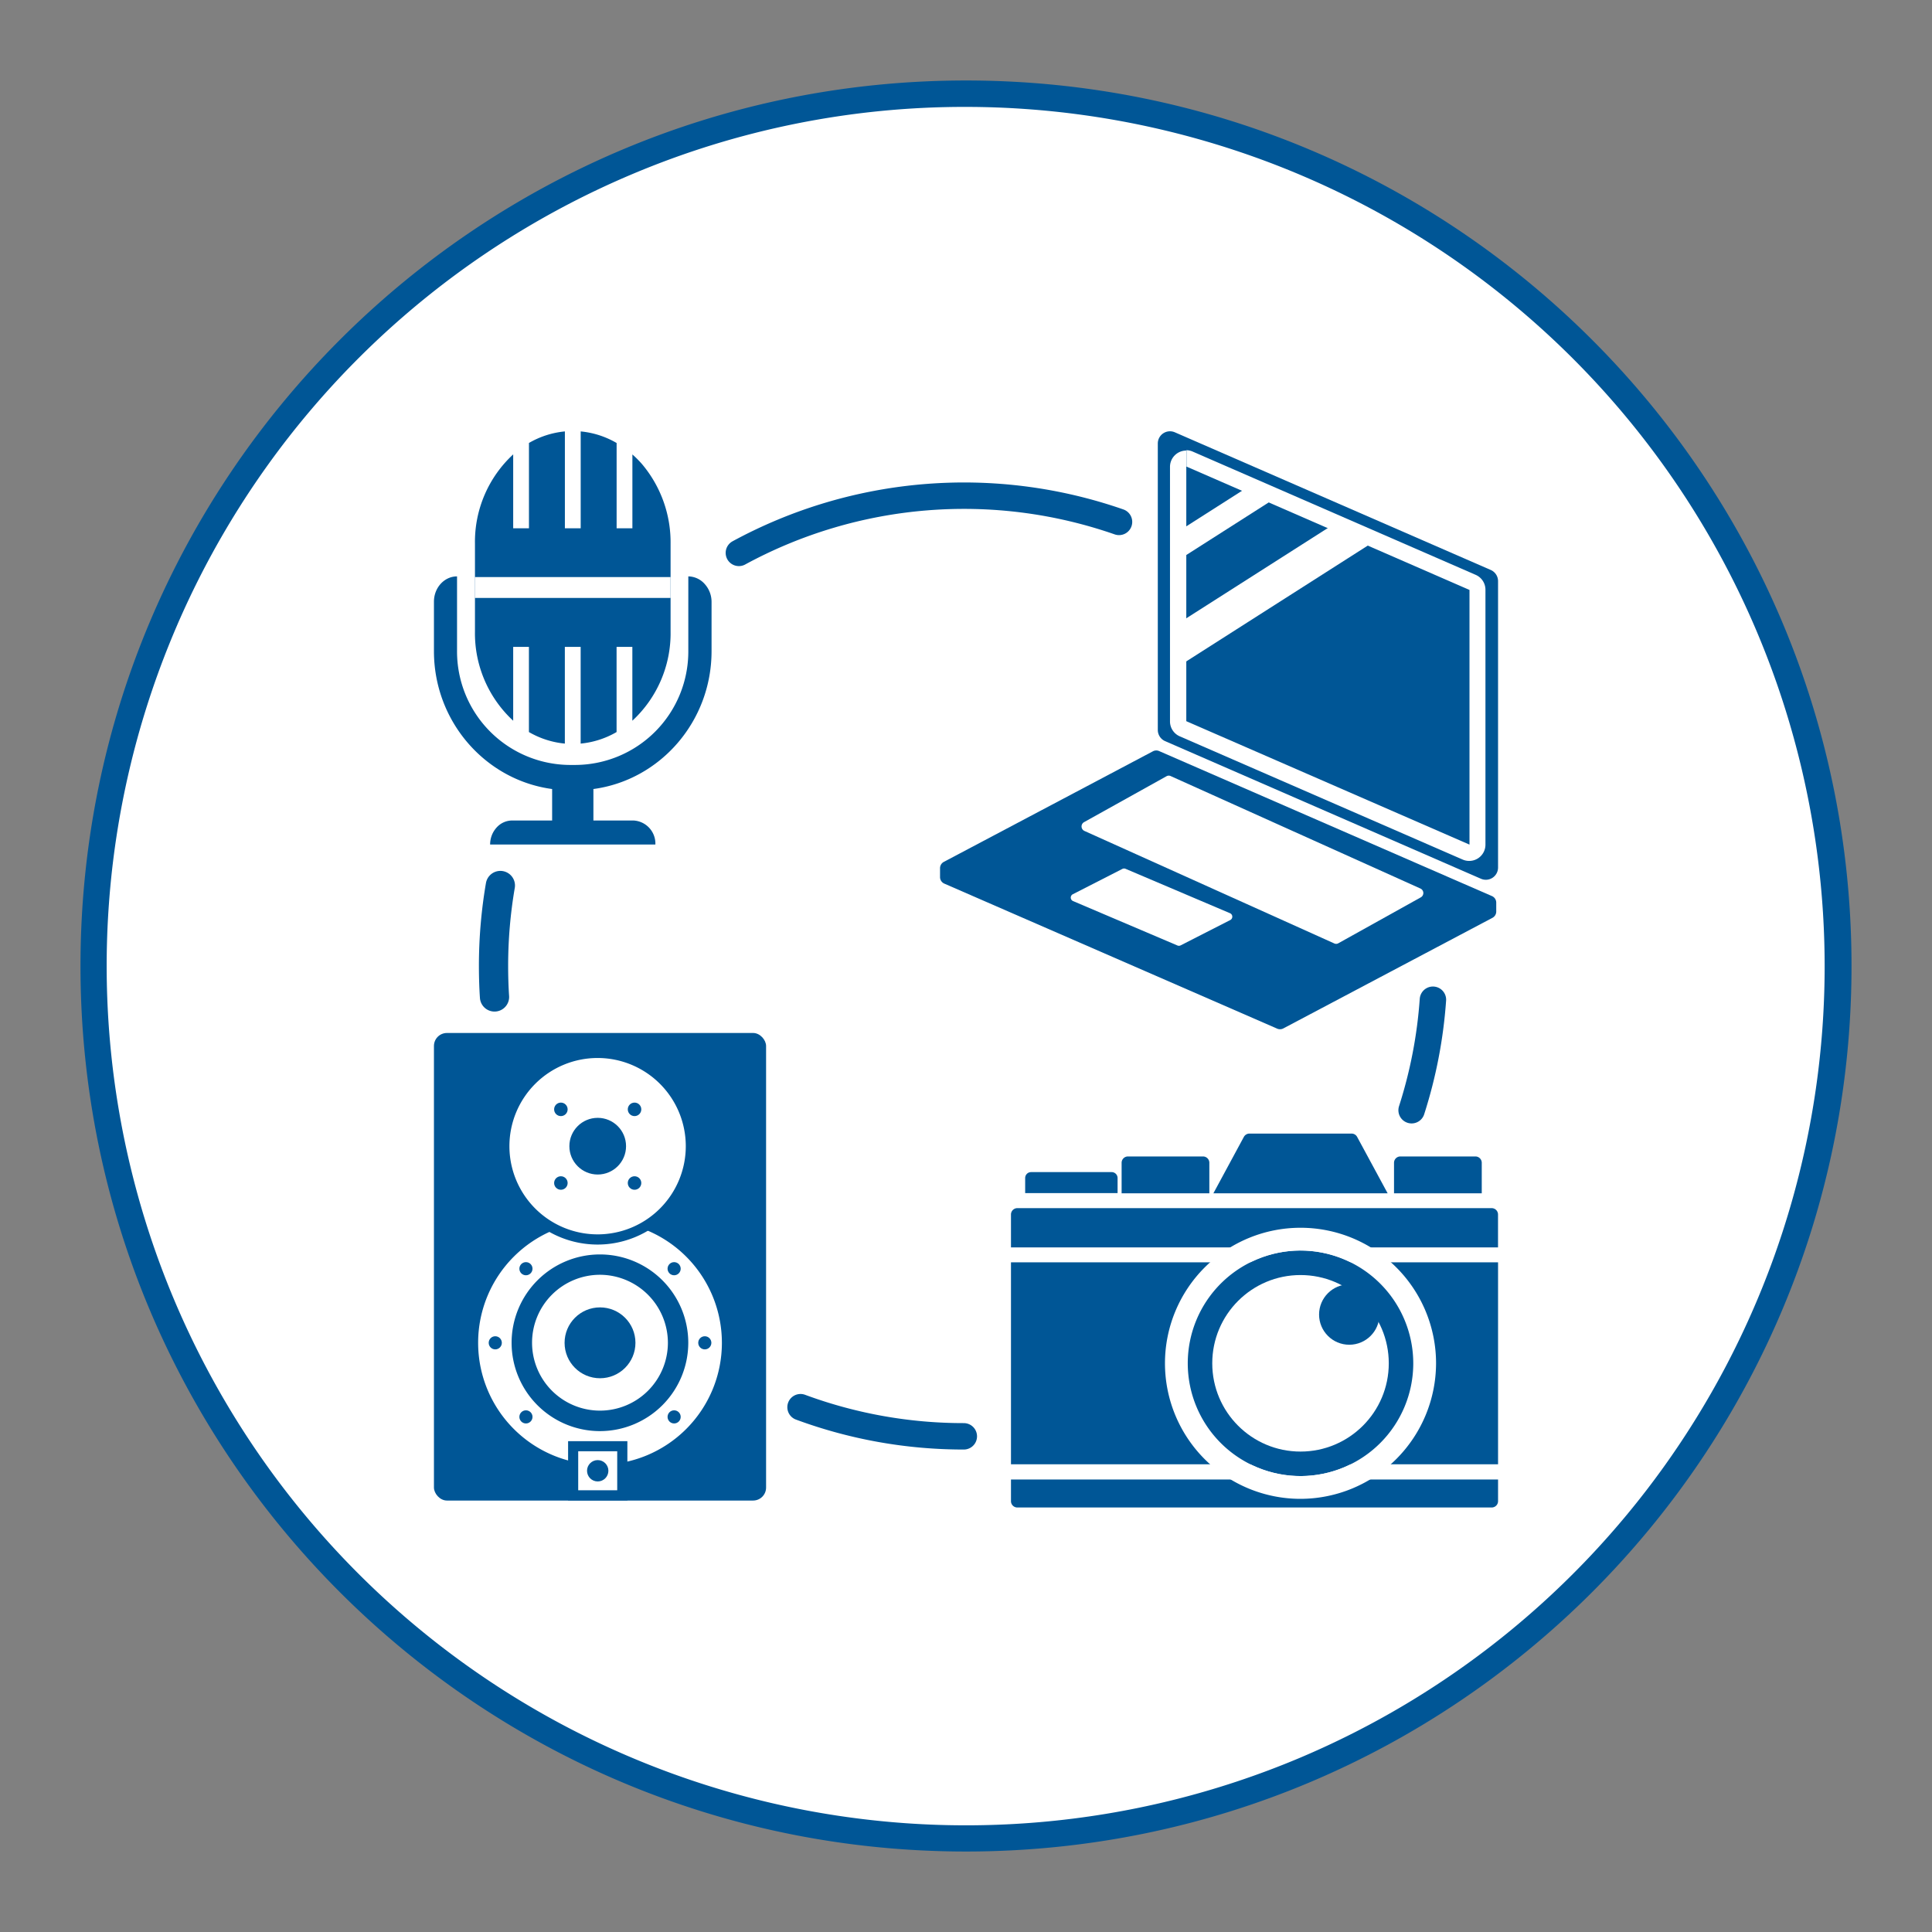 <svg id="icon" xmlns="http://www.w3.org/2000/svg" viewBox="0 0 512 512"><rect x="0" y="0" width="512" height="512" fill="#808080" stroke="none"/><path d="M256,487.17A231.17,231.17,0,0,1,92.54,92.54,231.17,231.17,0,1,1,419.46,419.46,229.66,229.66,0,0,1,256,487.17Z" style="fill:#fff"/><path d="M256,28.33a227.74,227.74,0,0,1,88.62,437.45A227.73,227.73,0,0,1,167.38,46.22,226.27,226.27,0,0,1,256,28.33m0-7C126.4,21.33,21.33,126.4,21.33,256S126.4,490.67,256,490.67,490.67,385.6,490.67,256,385.6,21.33,256,21.33Z" style="fill:#005696"/><circle cx="344.65" cy="361.29" r="29.88" transform="translate(-121.03 541.44) rotate(-67.5)" style="fill:#005696"/><path d="M177.71,144.09v23.22A31.54,31.54,0,0,1,167.58,191V171.43H163.4V194a23.34,23.34,0,0,1-9.52,3.06V171.43h-4.19v25.63a23.34,23.34,0,0,1-9.52-3.06V171.43H136V191a31.54,31.54,0,0,1-10.13-23.66V144.09A31.54,31.54,0,0,1,136,120.42V140h4.18V117.39a23.34,23.34,0,0,1,9.52-3.06V140h4.19V114.33a23.21,23.21,0,0,1,9.52,3.07V140h4.18V120.43a27.8,27.8,0,0,1,2.54,2.55A32.18,32.18,0,0,1,177.71,144.09Z" style="fill:#005696"/><path d="M188.57,159.45v13.11c0,18.69-13.66,34.17-31.31,36.54v8.34h10.6a6.12,6.12,0,0,1,5.82,6.37H129.89a6.62,6.62,0,0,1,1.71-4.5,5.55,5.55,0,0,1,4.11-1.87h10.61V209.1C128.67,206.73,115,191.25,115,172.56V159.45c0-3.7,2.74-6.7,6.12-6.7v19.81A30.07,30.07,0,0,0,151,202.72h1.49a30.07,30.07,0,0,0,29.92-30.16V152.75a5.9,5.9,0,0,1,4.33,2A7.07,7.07,0,0,1,188.57,159.45Z" style="fill:#005696"/><rect x="125.85" y="152.93" width="51.86" height="5.53" style="fill:#fff"/><path d="M392.47,232.88l-83.7-36.47a3.23,3.23,0,0,1-1.94-3V117.57a3.23,3.23,0,0,1,4.53-3l83.69,36.47a3.24,3.24,0,0,1,1.95,3v75.87A3.24,3.24,0,0,1,392.47,232.88Z" style="fill:#005696"/><path d="M389.4,226a2,2,0,0,1-.87-.19l-75-32.66a2.18,2.18,0,0,1-1.3-2V123.68a2.17,2.17,0,0,1,2.17-2.18,2.22,2.22,0,0,1,.87.18l75,32.67a2.16,2.16,0,0,1,1.31,2v67.47A2.18,2.18,0,0,1,389.4,226Z" style="fill:#005696"/><path d="M314.43,119.36v4.29l75,32.69v67.47l-.05,0-75-32.69V123.68l0,0h0v-4.28m0,0a4.32,4.32,0,0,0-4.32,4.32v67.47a4.31,4.31,0,0,0,2.6,3.95l75,32.67a4.31,4.31,0,0,0,6-4V156.34a4.3,4.3,0,0,0-2.59-4l-75-32.67a4.25,4.25,0,0,0-1.72-.36Z" style="fill:#fff"/><path d="M395.52,243.23,340.1,272.54a1.89,1.89,0,0,1-1.64.06l-88.2-38.43a1.89,1.89,0,0,1-1.14-1.74v-2.35a1.89,1.89,0,0,1,1-1.67l55.42-29.31a1.89,1.89,0,0,1,1.64-.06l88.2,38.43a1.89,1.89,0,0,1,1.14,1.74v2.35A1.89,1.89,0,0,1,395.52,243.23Z" style="fill:#005696"/><path d="M338.15,266.61l-84-36.6a1.07,1.07,0,0,1-.08-1.92l52.49-27.76a1.08,1.08,0,0,1,.93,0l84,36.6a1.07,1.07,0,0,1,.08,1.92l-52.49,27.76A1.08,1.08,0,0,1,338.15,266.61Z" style="fill:#005696"/><path d="M353.55,250l-66.18-29.8a1.31,1.31,0,0,1-.09-2.32l21.91-12.2a1.21,1.21,0,0,1,1.08,0l66.18,29.8a1.31,1.31,0,0,1,.09,2.32L354.63,250A1.18,1.18,0,0,1,353.55,250Z" style="fill:#fff"/><path d="M312,250.55,284.39,238.8a1,1,0,0,1-.06-1.83l13.13-6.71a1,1,0,0,1,.86,0L325.94,242a1,1,0,0,1,.07,1.83l-13.14,6.71A1,1,0,0,1,312,250.55Z" style="fill:#fff"/><polygon points="313.07 147.92 313.32 140.16 329.81 129.64 337.24 132.5 313.07 147.92" style="fill:#fff"/><polygon points="313.82 175.63 312.96 164.76 353.43 138.95 362.88 144.33 313.82 175.63" style="fill:#fff"/><rect x="115" y="273.75" width="88.02" height="123.91" rx="3.44" style="fill:#005696"/><path d="M159,389.5a33.65,33.65,0,1,1,33.64-33.65A33.68,33.68,0,0,1,159,389.5Z" style="fill:#fff"/><path d="M159,323.56a32.3,32.3,0,1,1-32.29,32.3A32.3,32.3,0,0,1,159,323.56m0-2.69a35,35,0,1,0,35,35,35,35,0,0,0-35-35Z" style="fill:#005696"/><path d="M159,379.26a23.41,23.41,0,1,1,23.4-23.4A23.43,23.43,0,0,1,159,379.26Zm0-41.43a18,18,0,1,0,18,18A18.05,18.05,0,0,0,159,337.83Z" style="fill:#005696"/><circle cx="159.01" cy="355.86" r="9.39" style="fill:#005696"/><circle cx="178.65" cy="336.22" r="1.74" style="fill:#005696"/><circle cx="178.65" cy="375.49" r="1.74" style="fill:#005696"/><circle cx="139.38" cy="375.49" r="1.74" style="fill:#005696"/><circle cx="139.38" cy="336.22" r="1.74" style="fill:#005696"/><circle cx="186.78" cy="355.86" r="1.74" style="fill:#005696"/><circle cx="131.25" cy="355.86" r="1.74" style="fill:#005696"/><rect x="151.89" y="383.26" width="13.02" height="13.02" style="fill:#fff"/><path d="M163.57,384.6v10.34H153.23V384.6h10.34m2.69-2.68H150.55v15.71h15.71V381.92Z" style="fill:#005696"/><circle cx="158.4" cy="389.77" r="2.83" style="fill:#005696"/><path d="M158.4,328.47a24.72,24.72,0,1,1,24.71-24.72A24.74,24.74,0,0,1,158.4,328.47Z" style="fill:#fff"/><path d="M158.4,280.38A23.37,23.37,0,1,1,135,303.75a23.37,23.37,0,0,1,23.37-23.37m0-2.68a26.06,26.06,0,1,0,26.06,26.05A26.08,26.08,0,0,0,158.4,277.7Z" style="fill:#005696"/><circle cx="158.4" cy="303.75" r="7.51" style="fill:#005696"/><circle cx="168.16" cy="293.99" r="1.79" style="fill:#005696"/><circle cx="168.16" cy="313.51" r="1.79" style="fill:#005696"/><circle cx="148.64" cy="313.51" r="1.79" style="fill:#005696"/><circle cx="148.64" cy="293.99" r="1.79" style="fill:#005696"/><rect x="267.92" y="334.53" width="129.08" height="53.52" style="fill:#005696"/><path d="M269.6,320.17H395.31a1.68,1.68,0,0,1,1.68,1.68v8.72a0,0,0,0,1,0,0H267.92a0,0,0,0,1,0,0v-8.72A1.68,1.68,0,0,1,269.6,320.17Z" style="fill:#005696"/><path d="M267.92,392.08H397a0,0,0,0,1,0,0v5.74a1.68,1.68,0,0,1-1.68,1.68H269.6a1.68,1.68,0,0,1-1.68-1.68v-5.74A0,0,0,0,1,267.92,392.08Z" style="fill:#005696"/><path d="M273.25,310.62H294.6a1.57,1.57,0,0,1,1.57,1.57v4a0,0,0,0,1,0,0H271.68a0,0,0,0,1,0,0v-4A1.57,1.57,0,0,1,273.25,310.62Z" style="fill:#005696"/><path d="M298.93,306.47h19.88a1.68,1.68,0,0,1,1.68,1.68v8.09a0,0,0,0,1,0,0H297.24a0,0,0,0,1,0,0v-8.09A1.68,1.68,0,0,1,298.93,306.47Z" style="fill:#005696"/><path d="M371.11,306.47H391a1.68,1.68,0,0,1,1.68,1.68v8.09a0,0,0,0,1,0,0H369.43a0,0,0,0,1,0,0v-8.09A1.68,1.68,0,0,1,371.11,306.47Z" style="fill:#005696"/><path d="M367.74,316.24H321.56l8.07-14.94a1.7,1.7,0,0,1,1.49-.89h27.06a1.67,1.67,0,0,1,1.48.89Z" style="fill:#005696"/><path d="M344.65,397.21a35.92,35.92,0,1,1,35.92-35.92A36,36,0,0,1,344.65,397.21Zm0-65.8a29.88,29.88,0,1,0,29.88,29.88A29.91,29.91,0,0,0,344.65,331.41Z" style="fill:#fff"/><circle cx="344.65" cy="361.29" r="23.39" style="fill:#fff"/><circle cx="357.57" cy="348.37" r="8" style="fill:#005696"/><path d="M195.81,146.52a124.94,124.94,0,0,1,100.74-8.21" style="fill:none;stroke:#005696;stroke-linecap:round;stroke-linejoin:round;stroke-width:7px"/><path d="M132.6,234.67A126,126,0,0,0,130.79,256c0,2.75.08,5.49.26,8.2" style="fill:none;stroke:#005696;stroke-linecap:round;stroke-linejoin:round;stroke-width:7.747px"/><path d="M255.42,380.64a124.41,124.41,0,0,1-43.27-7.72" style="fill:none;stroke:#005696;stroke-linecap:round;stroke-linejoin:round;stroke-width:7px"/><path d="M379.74,264.94a124.25,124.25,0,0,1-5.65,29.28" style="fill:none;stroke:#005696;stroke-linecap:round;stroke-linejoin:round;stroke-width:7px"/></svg>